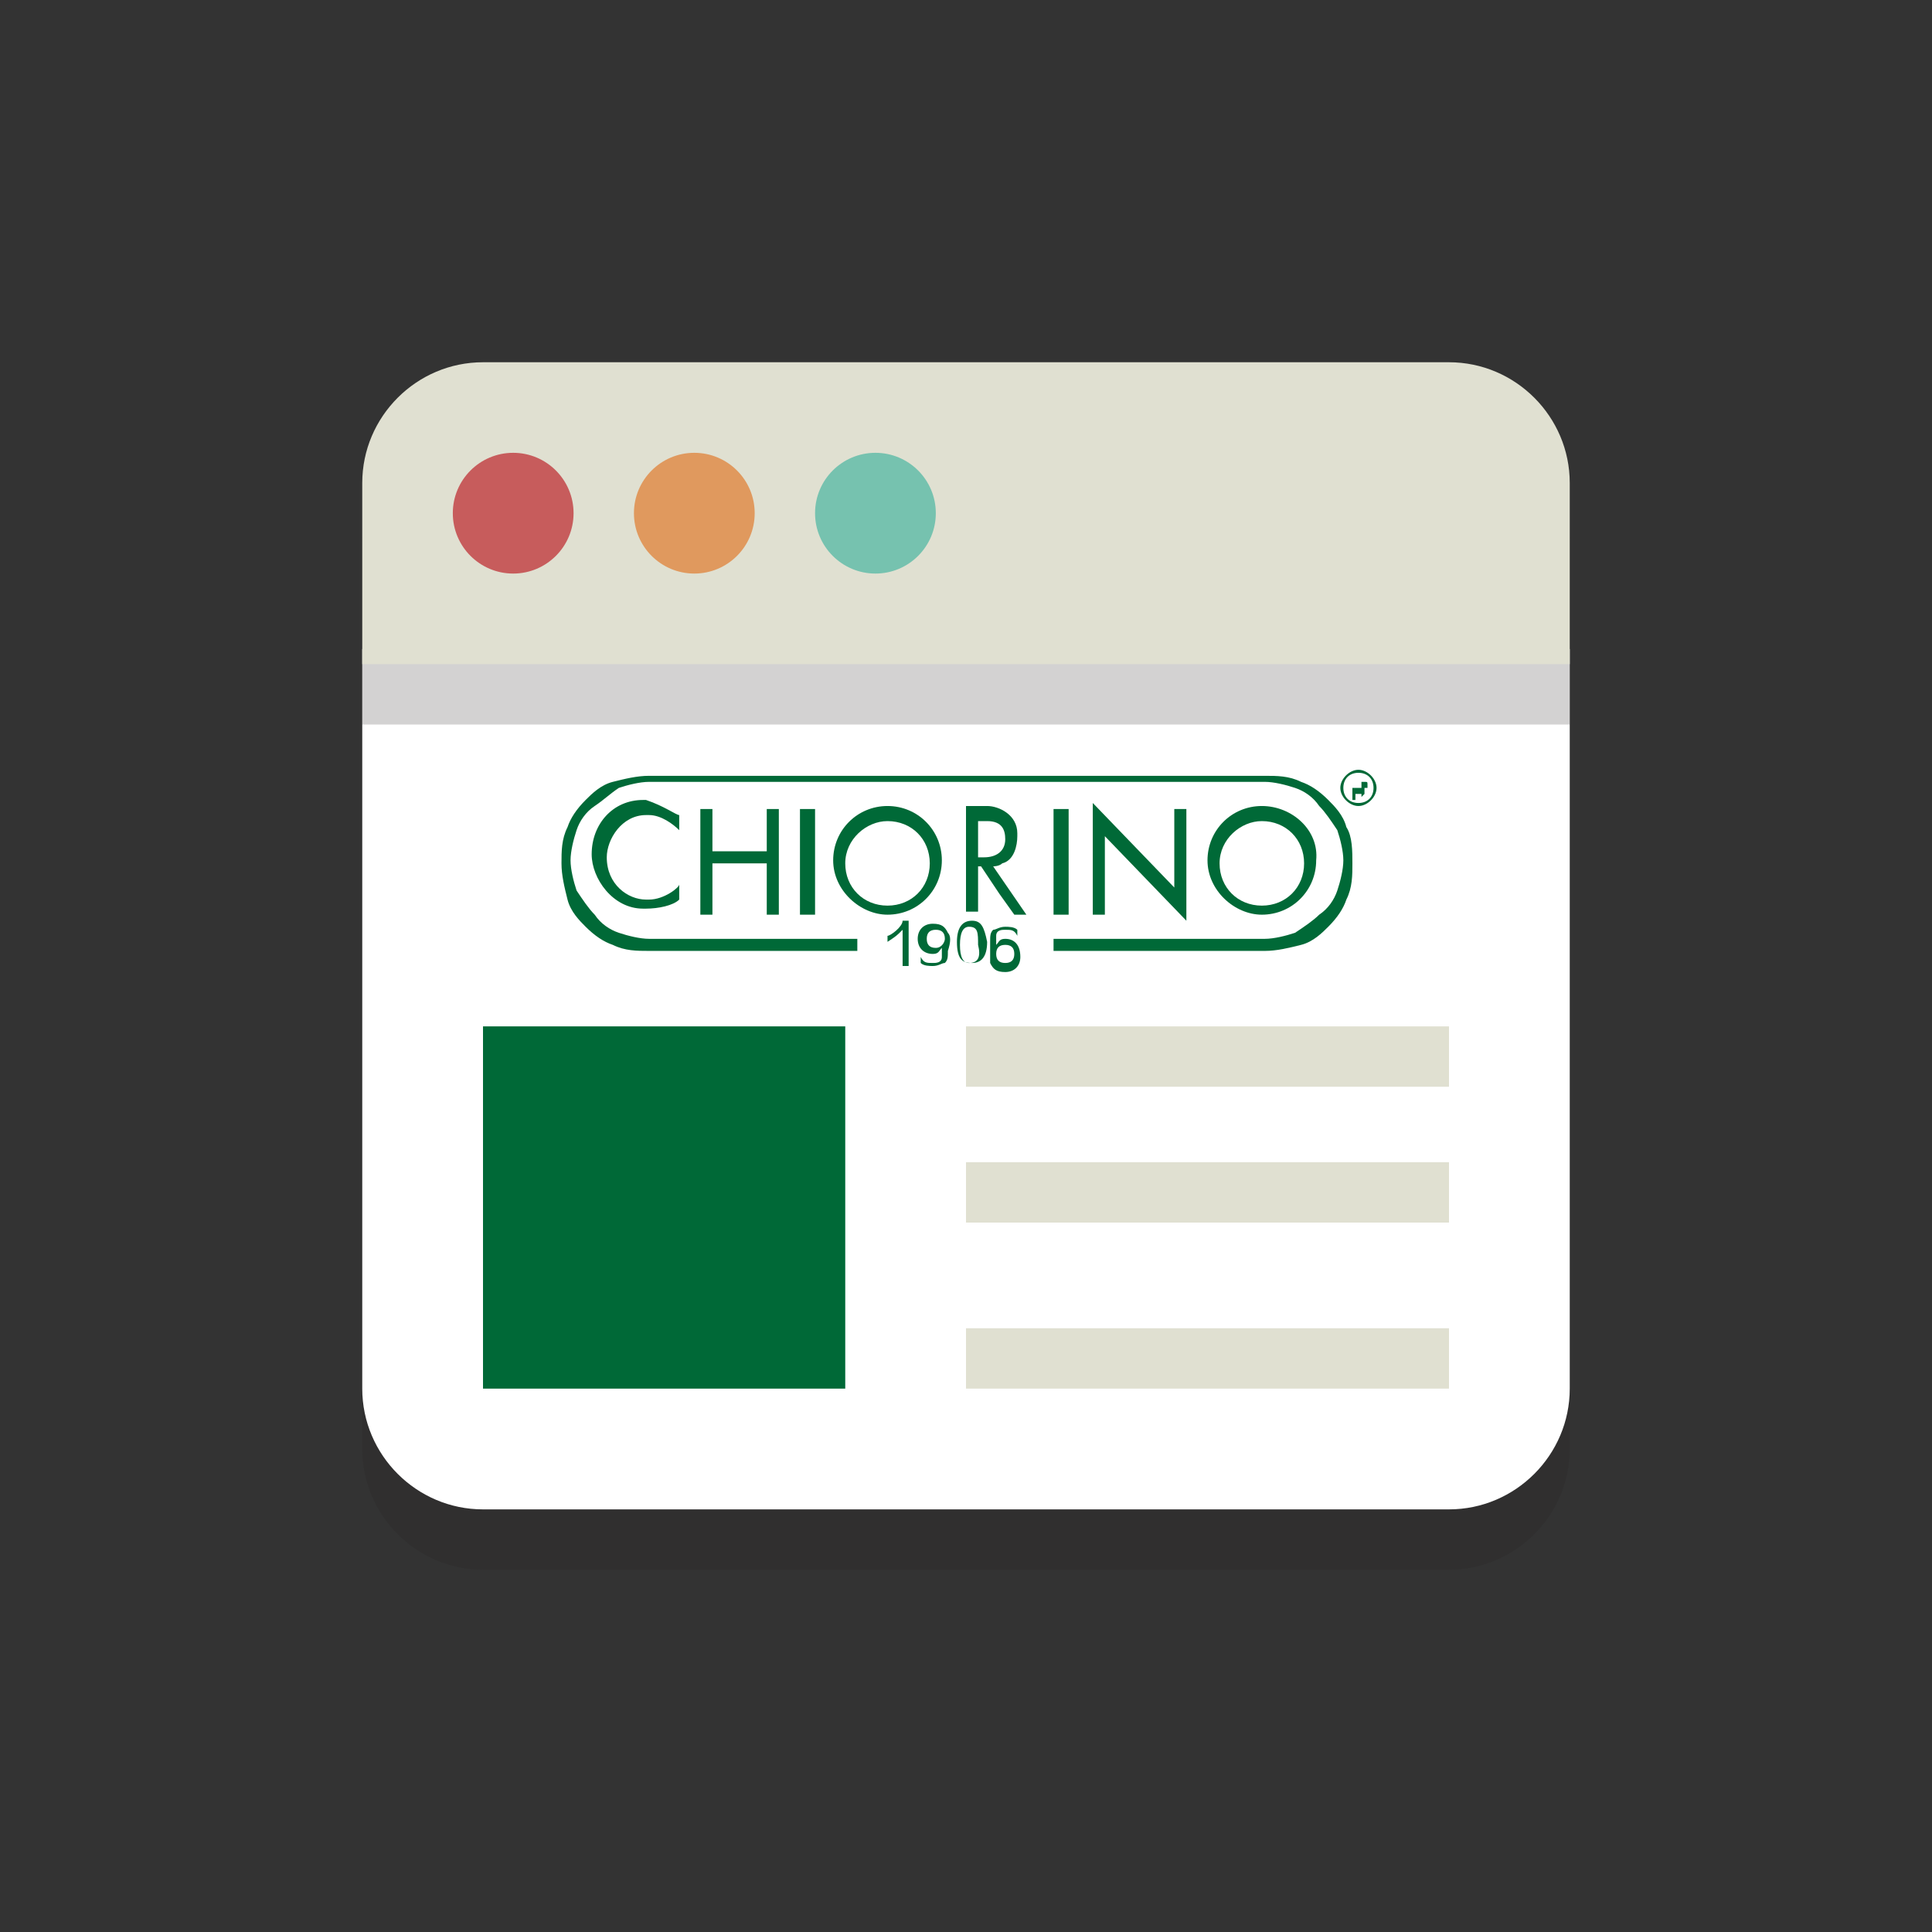 <?xml version="1.0" encoding="utf-8"?>
<!-- Generator: Adobe Illustrator 26.2.1, SVG Export Plug-In . SVG Version: 6.00 Build 0)  -->
<svg version="1.1" id="Livello_1" xmlns="http://www.w3.org/2000/svg" xmlns:xlink="http://www.w3.org/1999/xlink" x="0px" y="0px"
	 viewBox="0 0 64 64" style="enable-background:new 0 0 64 64;" xml:space="preserve">
<rect x="0" y="0" width="64" height="64" fill="#333333" stroke="none"/>
<style type="text/css">
	.st0{opacity:0.2;}
	.st1{fill:#231F20;}
	.st2{fill:#FFFFFF;}
	.st3{fill:#E0E0D1;}
	.st4{fill:#E0995E;}
	.st5{fill:#76C2AF;}
	.st6{fill:#C75C5C;}
	.st7{fill:#006937;}
	.st8{fill-rule:evenodd;clip-rule:evenodd;fill:#006937;}
</style>
<g id="Layer_1">
	<g class="st0">
		<path class="st1" d="M52,48c0,2.2-1.8,4-4,4H16c-2.2,0-4-1.8-4-4V18c0-2.2,1.8-4,4-4h32c2.2,0,4,1.8,4,4V48z"/>
	</g>
	<g>
		<path class="st2" d="M12,21.5V46c0,2.2,1.8,4,4,4h32c2.2,0,4-1.8,4-4V21.5H12z"/>
	</g>
	<g class="st0">
		<path class="st1" d="M52,18c0-2.2-1.8-4-4-4H16c-2.2,0-4,1.8-4,4v6h40V18z"/>
	</g>
	<g>
		<path class="st3" d="M52,16c0-2.2-1.8-4-4-4H16c-2.2,0-4,1.8-4,4v6h40V16z"/>
	</g>
	<g>
		<circle class="st4" cx="23" cy="17" r="2"/>
	</g>
	<g>
		<circle class="st5" cx="29" cy="17" r="2"/>
	</g>
	<g>
		<circle class="st6" cx="17" cy="17" r="2"/>
	</g>
	<g>
		<rect x="16" y="34" class="st7" width="12" height="12"/>
	</g>
	<g>
		<rect x="32" y="34" class="st3" width="16" height="2"/>
	</g>
	<g>
		<rect x="32" y="38.5" class="st3" width="16" height="2"/>
	</g>
	<g>
		<rect x="32" y="44" class="st3" width="16" height="2"/>
	</g>
	<g>
		<g>
			<path class="st7" d="M29.9,30.5h0.2V32h-0.2v-1.2c-0.2,0.2-0.2,0.2-0.5,0.4V31C29.5,31,29.9,30.7,29.9,30.5L29.9,30.5z"/>
			<polygon class="st7" points="36.2,26.6 38.9,29.4 38.9,29.4 38.9,26.8 39.3,26.8 39.3,30.5 39.3,30.5 36.6,27.7 36.6,27.7 
				36.6,30.3 36.2,30.3 			"/>
			<polygon class="st7" points="34.9,26.8 35.4,26.8 35.4,30.3 34.9,30.3 			"/>
			<polygon class="st7" points="26.5,26.8 27,26.8 27,30.3 26.5,30.3 			"/>
			<polygon class="st7" points="23.2,26.8 23.6,26.8 23.6,28.2 25.4,28.2 25.4,26.8 25.8,26.8 25.8,30.3 25.4,30.3 25.4,28.6 
				23.6,28.6 23.6,30.3 23.2,30.3 			"/>
			<path class="st7" d="M22.5,27v0.5c-0.2-0.2-0.6-0.5-1-0.5h-0.1c-0.8,0-1.3,0.8-1.3,1.4c0,0.9,0.7,1.4,1.3,1.4h0.1
				c0.5,0,1-0.4,1-0.5v0.5c-0.2,0.2-0.7,0.3-1.1,0.3c0,0,0,0-0.1,0c-1,0-1.7-1-1.7-1.8c0-1,0.7-1.8,1.7-1.8c0.1,0,0.1,0,0.1,0
				C22,26.7,22.4,27,22.5,27z"/>
			<path class="st8" d="M32.9,28.7c0,0,0.2,0,0.3-0.1c0.4-0.1,0.5-0.6,0.5-0.9v-0.1c0-0.6-0.6-0.9-1-0.9H32v3.5h0.4v-1.5h0.1
				l0.6,0.9l0.5,0.7H34v0L32.9,28.7z M32.4,28.4v-1.2c0.3,0,0.3,0,0.3,0c0.5,0,0.6,0.3,0.6,0.6c0,0.4-0.3,0.6-0.7,0.6
				C32.5,28.4,32.6,28.4,32.4,28.4z"/>
			<path class="st8" d="M31.4,30.9c-0.1-0.2-0.2-0.3-0.5-0.3c-0.3,0-0.5,0.2-0.5,0.5c0,0.3,0.2,0.5,0.5,0.5c0.2,0,0.2-0.1,0.3-0.2
				c0,0,0,0.1,0,0.1c0,0.1,0,0.1,0,0.2c0,0.2-0.2,0.2-0.3,0.2c-0.2,0-0.3,0-0.4-0.2c0,0,0,0.1,0,0.2c0.1,0.1,0.3,0.1,0.4,0.1
				c0.2,0,0.3-0.1,0.4-0.1c0.1-0.1,0.1-0.2,0.1-0.4C31.5,31.2,31.5,31,31.4,30.9z M31,31.4c-0.2,0-0.3-0.1-0.3-0.3s0.1-0.3,0.3-0.3
				c0.2,0,0.3,0.1,0.3,0.3C31.3,31.2,31.2,31.4,31,31.4z"/>
			<path class="st8" d="M32.2,30.5c-0.3,0-0.5,0.2-0.5,0.7c0,0.6,0.2,0.7,0.5,0.7s0.5-0.2,0.5-0.7C32.6,30.7,32.5,30.5,32.2,30.5z
				 M32.1,31.9c-0.2,0-0.3-0.2-0.3-0.6c0-0.4,0.1-0.6,0.3-0.6c0.3,0,0.3,0.2,0.3,0.6C32.5,31.7,32.4,31.9,32.1,31.9z"/>
			<path class="st8" d="M33.3,31.1c-0.2,0-0.2,0.1-0.3,0.2c0,0,0-0.1,0-0.1c0-0.1,0-0.1,0-0.2c0-0.2,0.2-0.2,0.3-0.2
				c0.2,0,0.3,0,0.4,0.2c0,0,0-0.1,0-0.2c-0.1-0.1-0.3-0.1-0.4-0.1c-0.2,0-0.3,0.1-0.4,0.1c-0.1,0.1-0.1,0.2-0.1,0.4
				c0,0.3,0,0.5,0,0.7c0.1,0.2,0.2,0.3,0.5,0.3c0.3,0,0.5-0.2,0.5-0.5C33.8,31.3,33.6,31.1,33.3,31.1z M33.3,31.9
				c-0.2,0-0.3-0.1-0.3-0.3c0-0.2,0.1-0.3,0.3-0.3c0.2,0,0.3,0.1,0.3,0.3S33.5,31.9,33.3,31.9z"/>
			<g>
				<path class="st7" d="M45,25.5c-0.3,0-0.6,0.3-0.6,0.6s0.3,0.6,0.6,0.6c0.3,0,0.6-0.3,0.6-0.6C45.6,25.8,45.3,25.5,45,25.5z
					 M45,26.6c-0.3,0-0.5-0.2-0.5-0.5c0-0.3,0.2-0.5,0.5-0.5c0.3,0,0.5,0.2,0.5,0.5C45.5,26.4,45.3,26.6,45,26.6z"/>
				<path class="st7" d="M45.2,26.3C45.2,26.3,45.2,26.3,45.2,26.3l0-0.1c0,0,0-0.1,0-0.1c0,0,0,0,0,0c0,0,0,0,0.1,0c0,0,0,0,0-0.1
					c0-0.1,0-0.1-0.1-0.1c0,0-0.1,0-0.1,0h-0.3v0.6h0.1v-0.2H45c0,0,0.1,0,0.1,0c0,0,0,0,0,0.1L45.2,26.3
					C45.1,26.3,45.1,26.3,45.2,26.3C45.1,26.4,45.1,26.4,45.2,26.3L45.2,26.3L45.2,26.3C45.2,26.4,45.2,26.3,45.2,26.3z M45.1,26.1
					C45.1,26.1,45,26.1,45.1,26.1l-0.3,0v-0.2H45c0,0,0,0,0.1,0C45.1,25.9,45.1,25.9,45.1,26.1C45.1,26,45.1,26,45.1,26.1z"/>
			</g>
			<path class="st7" d="M29.4,26.7c-1,0-1.8,0.8-1.8,1.8s0.9,1.8,1.8,1.8c1,0,1.8-0.8,1.8-1.8C31.2,27.5,30.4,26.7,29.4,26.7z
				 M29.4,30c-0.8,0-1.4-0.6-1.4-1.4c0-0.8,0.7-1.4,1.4-1.4c0.8,0,1.4,0.6,1.4,1.4S30.2,30,29.4,30z"/>
			<path class="st7" d="M41.8,26.7c-1,0-1.8,0.8-1.8,1.8s0.9,1.8,1.8,1.8c1,0,1.8-0.8,1.8-1.8C43.7,27.5,42.8,26.7,41.8,26.7z
				 M41.8,30c-0.8,0-1.4-0.6-1.4-1.4c0-0.8,0.7-1.4,1.4-1.4c0.8,0,1.4,0.6,1.4,1.4S42.6,30,41.8,30z"/>
			<path class="st7" d="M44.6,27.4c-0.1-0.4-0.4-0.7-0.6-0.9c-0.3-0.3-0.6-0.5-0.9-0.6c-0.4-0.2-0.8-0.2-1.2-0.2l0,0H21.5l0,0
				c-0.4,0-0.8,0.1-1.2,0.2c-0.4,0.1-0.7,0.4-0.9,0.6c-0.3,0.3-0.5,0.6-0.6,0.9c-0.2,0.4-0.2,0.8-0.2,1.2s0.1,0.8,0.2,1.2
				c0.1,0.4,0.4,0.7,0.6,0.9c0.3,0.3,0.6,0.5,0.9,0.6c0.4,0.2,0.8,0.2,1.2,0.2h6.9v-0.4h-6.9c-0.3,0-0.7-0.1-1-0.2
				c-0.3-0.1-0.6-0.3-0.8-0.6c-0.2-0.2-0.4-0.5-0.6-0.8c-0.1-0.3-0.2-0.7-0.2-1c0-0.3,0.1-0.7,0.2-1c0.1-0.3,0.3-0.6,0.6-0.8
				s0.5-0.4,0.8-0.6c0.3-0.1,0.7-0.2,1-0.2l0,0h20.4l0,0c0.3,0,0.7,0.1,1,0.2c0.3,0.1,0.6,0.3,0.8,0.6c0.2,0.2,0.4,0.5,0.6,0.8
				c0.1,0.3,0.2,0.7,0.2,1c0,0.3-0.1,0.7-0.2,1c-0.1,0.3-0.3,0.6-0.6,0.8c-0.2,0.2-0.5,0.4-0.8,0.6c-0.3,0.1-0.7,0.2-1,0.2h-7v0.4h7
				c0.4,0,0.8-0.1,1.2-0.2c0.4-0.1,0.7-0.4,0.9-0.6c0.3-0.3,0.5-0.6,0.6-0.9c0.2-0.4,0.2-0.8,0.2-1.2S44.8,27.7,44.6,27.4z"/>
		</g>
	</g>
</g>
<g id="Layer_2">
</g>
</svg>
